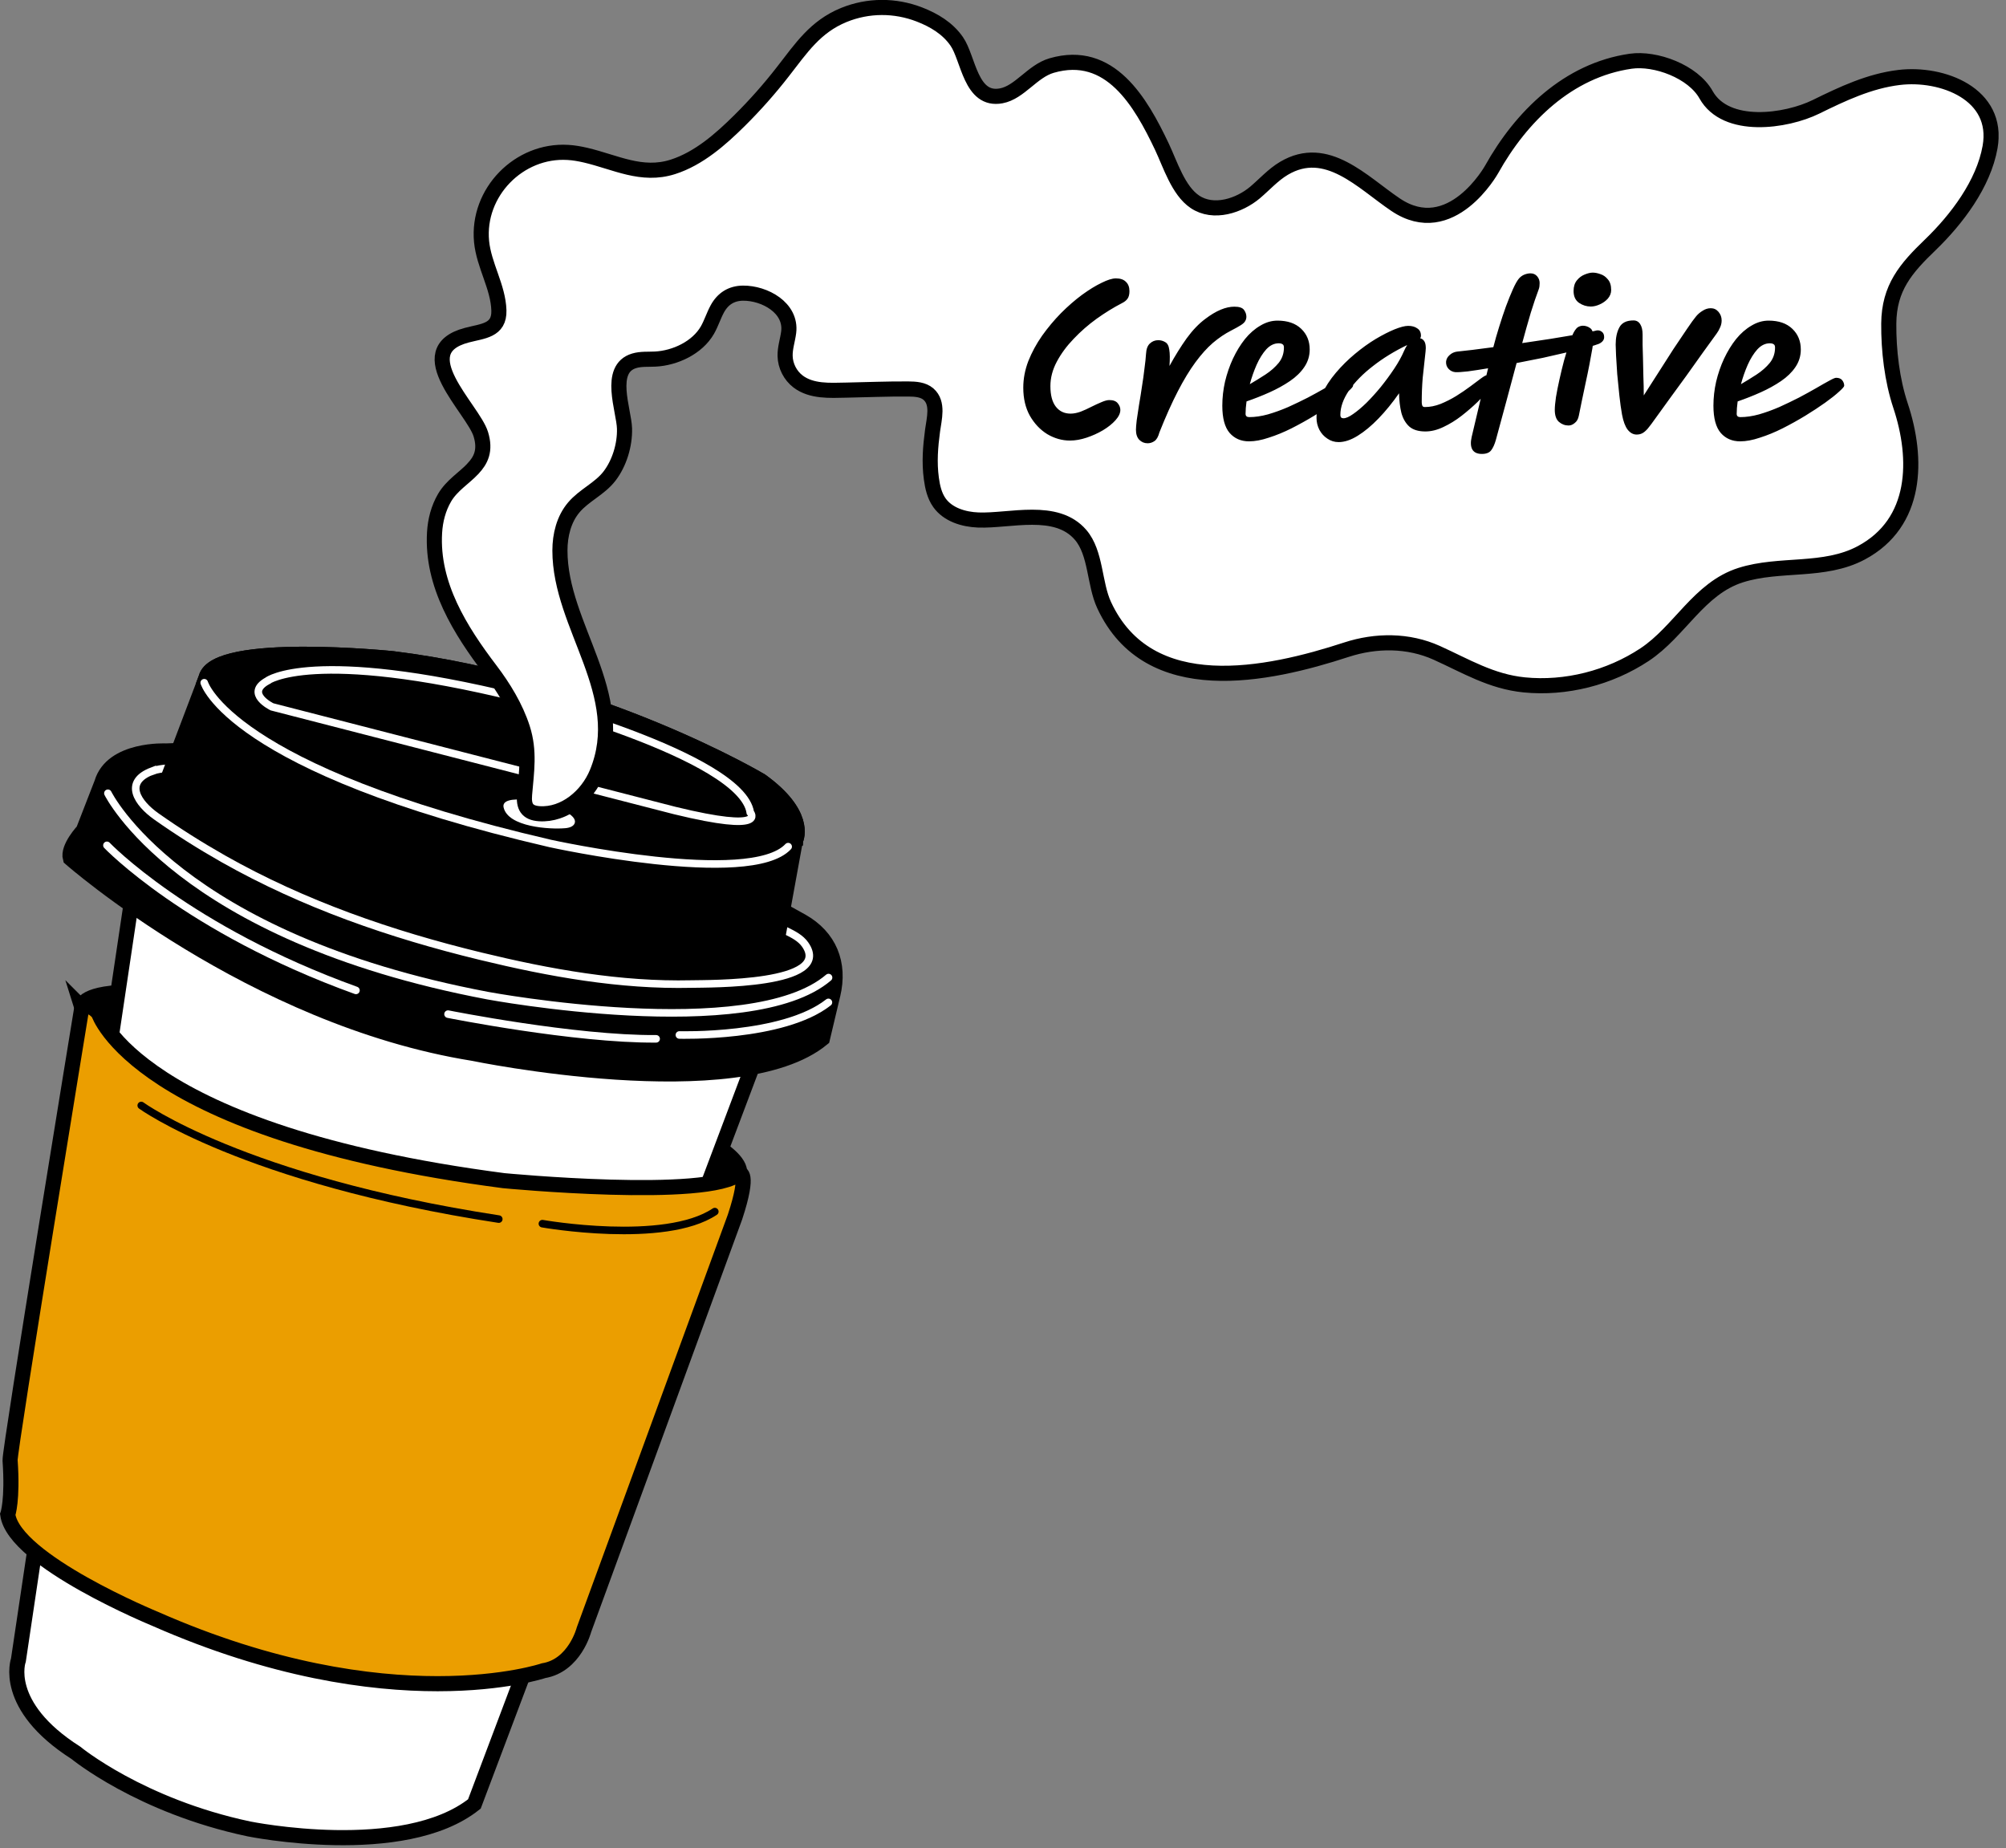 <svg width="165" height="152" viewBox="0 0 165 152" fill="none" xmlns="http://www.w3.org/2000/svg">
<rect x="0" y="0" width="165" height="152" fill="#808080" stroke="none"/>
<g clip-path="url(#clip0_745_4926)">
<path d="M6.733 82.856C6.733 82.856 5.866 78.264 38.936 86.638C38.936 86.638 61.214 92.916 60.833 96.505L54.883 107.944C54.883 107.944 10.483 96.379 10.52 95.706C10.556 95.032 6.728 82.851 6.728 82.851L6.733 82.856Z" fill="black" stroke="black" stroke-width="1.243" stroke-miterlimit="10"/>
<path d="M10.901 73.553L1.515 136.538C1.515 136.538 0.141 140.284 6.242 144.17C6.242 144.17 11.533 148.537 20.471 150.428C20.471 150.428 33.185 153.018 39.02 148.375L62.248 86.769C62.248 86.769 24.498 68.999 10.901 73.553Z" fill="white" stroke="black" stroke-width="1.243" stroke-miterlimit="10"/>
<path d="M5.788 70.6C5.788 70.6 20.706 83.722 38.931 86.641C38.931 86.641 60.708 91.155 67.644 85.43C67.644 85.43 68.496 81.857 68.501 81.825C69.117 79.24 68.224 77.056 65.936 75.766C54.032 69.064 40.169 64.739 26.697 62.629C22.393 61.955 18.021 61.584 13.659 61.767C13.659 61.767 9.209 61.543 8.373 64.4L6.853 68.312C6.853 68.312 5.537 69.712 5.788 70.6Z" fill="black" stroke="black" stroke-width="1.243" stroke-miterlimit="10"/>
<path d="M8.875 65.246C8.875 65.246 14.636 77.072 40.121 81.893C40.121 81.893 61.715 85.915 68.151 80.405" stroke="white" stroke-width="0.622" stroke-miterlimit="10" stroke-linecap="round"/>
<path d="M8.796 69.529C8.796 69.529 15.409 76.456 29.278 81.46" stroke="white" stroke-width="0.622" stroke-miterlimit="10" stroke-linecap="round"/>
<path d="M36.852 83.412C36.852 83.412 47.278 85.496 53.969 85.444" stroke="white" stroke-width="0.622" stroke-miterlimit="10" stroke-linecap="round"/>
<path d="M55.881 85.127C55.881 85.127 64.416 85.378 68.14 82.447" stroke="white" stroke-width="0.622" stroke-miterlimit="10" stroke-linecap="round"/>
<path d="M12.521 63.423C13.304 63.126 14.375 63.172 15.19 63.131C17.979 62.984 20.805 63.157 23.579 63.481C37.87 65.152 51.791 70.256 64.651 76.56C65.241 76.848 65.853 77.156 66.229 77.694C68.553 81.032 58.315 80.906 56.879 80.938C51.018 81.073 45.194 80.023 39.516 78.644C32.145 76.853 25 74.387 18.376 70.642C16.48 69.566 14.631 68.401 12.855 67.148C11.34 66.077 10.118 64.332 12.521 63.418V63.423Z" stroke="white" stroke-width="0.622" stroke-miterlimit="10" stroke-linecap="round"/>
<path d="M8.107 83.346C8.107 83.346 11.183 93.15 41.428 97.109C41.428 97.109 58.352 98.734 60.833 96.509C60.833 96.509 61.7 96.321 60.457 100.097L48.035 134.039C48.035 134.039 47.278 136.986 44.708 137.414C44.708 137.414 32.14 141.687 12.766 133.152C12.766 133.152 1.16 128.388 0.637 124.569C0.637 124.569 1.06 123.415 0.83 120.114C0.773 119.278 6.733 82.854 6.733 82.854C6.733 82.854 7.376 82.473 8.107 83.346Z" fill="#EB9E00" stroke="black" stroke-width="1.243" stroke-miterlimit="10"/>
<path d="M11.617 90.926C11.617 90.926 20.011 97.048 41.026 100.271" stroke="black" stroke-width="0.622" stroke-miterlimit="10" stroke-linecap="round"/>
<path d="M44.614 100.647C44.614 100.647 54.669 102.418 58.796 99.654" stroke="black" stroke-width="0.622" stroke-miterlimit="10" stroke-linecap="round"/>
<path d="M63.941 77.271C57.088 81.445 39.218 77.224 39.218 77.224C20.633 73.051 13.445 64.991 13.445 64.991L16.799 56.153L16.95 55.751C17.739 52.679 32.307 54.178 32.307 54.178C49.273 56.289 62.588 64.223 62.588 64.223C66.291 66.892 65.55 68.862 65.435 69.118C65.424 69.138 65.419 69.149 65.419 69.149L63.941 77.271Z" fill="black" stroke="black" stroke-width="1.243" stroke-miterlimit="10"/>
<path d="M65.435 69.123C60.305 71.275 50.543 71.16 39.908 68.423C28.818 65.566 19.933 60.676 16.799 56.153L16.95 55.751C17.739 52.679 32.307 54.178 32.307 54.178C49.273 56.289 62.588 64.223 62.588 64.223C66.291 66.892 65.55 68.862 65.435 69.118V69.123Z" fill="black" stroke="black" stroke-width="1.243" stroke-miterlimit="10"/>
<path d="M22.006 55.991C22.006 55.991 25.684 53.248 42.54 57.385C42.54 57.385 60.979 62.133 61.715 66.829C61.715 66.829 63.22 68.548 55.51 66.668L22.377 58.138C22.377 58.138 20.1 57.041 22.006 55.996V55.991Z" stroke="white" stroke-width="0.622" stroke-miterlimit="10"/>
<path d="M46.495 66.74C47.022 67.028 47.346 67.341 47.288 67.644C47.226 67.973 46.824 68.093 46.489 68.119C45.246 68.229 41.788 68.036 41.422 66.406C41.161 65.236 44.823 65.837 46.495 66.74Z" fill="white"/>
<path d="M16.799 56.154C16.799 56.154 18.852 63.264 45.256 69.375C45.256 69.375 61.69 72.995 64.829 69.636" stroke="white" stroke-width="0.622" stroke-miterlimit="10" stroke-linecap="round"/>
<path d="M38.894 38.56C38.179 39.318 37.16 39.929 36.57 40.932C36.058 41.809 35.802 42.802 35.744 43.81C35.494 48.093 37.855 51.838 40.341 55.108C41.412 56.519 42.42 58.159 42.979 59.898C43.585 61.794 43.308 63.445 43.146 65.362C43.068 66.313 43.324 66.861 44.374 66.929C46.432 67.054 48.307 65.477 49.096 63.57C51.775 57.103 46.05 51.535 46.056 45.278C46.056 44.008 46.38 42.697 47.2 41.731C48.041 40.738 49.315 40.211 50.12 39.176C50.95 38.106 51.404 36.591 51.368 35.248C51.326 33.734 49.942 30.338 52.167 29.675C52.726 29.508 53.322 29.565 53.901 29.534C55.526 29.45 57.354 28.604 58.19 27.147C58.508 26.588 58.697 25.961 59.005 25.397C59.464 24.561 60.169 24.122 61.115 24.112C62.886 24.096 65.121 25.308 64.871 27.324C64.787 27.983 64.562 28.62 64.578 29.278C64.594 30.093 65.001 30.887 65.644 31.378C66.751 32.219 68.271 32.114 69.582 32.088C71.29 32.057 72.998 31.979 74.712 31.994C75.291 31.999 75.929 32.036 76.368 32.417C77.214 33.149 76.832 34.465 76.707 35.41C76.529 36.742 76.425 38.022 76.608 39.364C76.702 40.065 76.864 40.775 77.271 41.349C77.971 42.331 79.256 42.723 80.463 42.77C83.075 42.87 86.877 41.658 88.883 43.993C90.163 45.486 89.996 47.994 90.816 49.764C94.472 57.662 104.261 55.557 110.749 53.437C113.172 52.648 115.836 52.637 118.182 53.698C120.584 54.784 122.663 56.059 125.369 56.331C128.785 56.67 132.374 55.761 135.273 53.844C138.167 51.927 139.739 48.396 143.176 47.304C146.404 46.28 150.029 47.106 153.095 45.471C157.729 43 157.781 37.74 156.324 33.363C155.624 31.258 155.342 28.829 155.357 26.614C155.383 23.673 156.752 22.08 158.768 20.142C160.946 18.042 163.151 15.133 163.689 12.098C164.467 7.726 159.75 5.939 156.193 6.373C153.769 6.665 151.539 7.721 149.371 8.786C146.916 9.993 141.964 10.714 140.329 7.794C139.253 5.871 136.166 4.743 134.129 5.036C128.979 5.777 125.118 9.591 122.69 13.937C122.69 13.937 119.357 19.907 114.792 16.836C112.054 14.992 109.124 11.764 105.614 13.842C104.721 14.37 104.021 15.164 103.232 15.833C101.947 16.914 99.821 17.635 98.28 16.595C96.917 15.676 96.259 13.524 95.58 12.087C93.825 8.384 91.307 3.996 86.501 5.391C84.913 5.851 83.874 7.6 82.354 7.883C79.826 8.353 79.669 4.801 78.692 3.401C77.95 2.33 76.832 1.661 75.636 1.196C73.62 0.413 71.405 0.418 69.405 1.233C67.049 2.199 65.9 3.965 64.4 5.887C63.298 7.308 62.102 8.656 60.828 9.92C59.292 11.44 57.479 13.049 55.338 13.728C52.773 14.543 50.621 13.336 48.161 12.761C47.685 12.652 47.2 12.563 46.709 12.537C42.676 12.291 39.228 15.838 39.61 19.86C39.798 21.824 40.978 23.59 41.036 25.533C41.083 27.209 39.709 27.22 38.393 27.57C33.519 28.86 38.905 33.629 39.547 35.708C39.96 37.045 39.558 37.855 38.899 38.55L38.894 38.56Z" fill="white"/>
<path d="M38.894 38.56C38.179 39.318 37.16 39.929 36.57 40.932C36.058 41.809 35.802 42.802 35.744 43.81C35.494 48.093 37.855 51.838 40.341 55.108C41.412 56.519 42.42 58.159 42.979 59.898C43.585 61.794 43.308 63.445 43.146 65.362C43.068 66.313 43.324 66.861 44.374 66.929C46.432 67.054 48.307 65.477 49.096 63.57C51.775 57.103 46.05 51.535 46.056 45.278C46.056 44.008 46.38 42.697 47.2 41.731C48.041 40.738 49.315 40.211 50.12 39.176C50.95 38.106 51.404 36.591 51.368 35.248C51.326 33.734 49.942 30.338 52.167 29.675C52.726 29.508 53.322 29.565 53.901 29.534C55.526 29.45 57.354 28.604 58.19 27.147C58.508 26.588 58.697 25.961 59.005 25.397C59.464 24.561 60.169 24.122 61.115 24.112C62.886 24.096 65.121 25.308 64.871 27.324C64.787 27.983 64.562 28.62 64.578 29.278C64.594 30.093 65.001 30.887 65.644 31.378C66.751 32.219 68.271 32.114 69.582 32.088C71.29 32.057 72.998 31.979 74.712 31.994C75.291 31.999 75.929 32.036 76.368 32.417C77.214 33.149 76.832 34.465 76.707 35.41C76.529 36.742 76.425 38.022 76.608 39.364C76.702 40.065 76.864 40.775 77.271 41.349C77.971 42.331 79.256 42.723 80.463 42.77C83.075 42.87 86.877 41.658 88.883 43.993C90.163 45.486 89.996 47.994 90.816 49.764C94.472 57.662 104.261 55.557 110.749 53.437C113.172 52.648 115.836 52.637 118.182 53.698C120.584 54.784 122.663 56.059 125.369 56.331C128.785 56.67 132.374 55.761 135.273 53.844C138.167 51.927 139.739 48.396 143.176 47.304C146.404 46.28 150.029 47.106 153.095 45.471C157.729 43 157.781 37.74 156.324 33.363C155.624 31.258 155.342 28.829 155.357 26.614C155.383 23.673 156.752 22.08 158.768 20.142C160.946 18.042 163.151 15.133 163.689 12.098C164.467 7.726 159.75 5.939 156.193 6.373C153.769 6.665 151.539 7.721 149.371 8.786C146.916 9.993 141.964 10.714 140.329 7.794C139.253 5.871 136.166 4.743 134.129 5.036C128.979 5.777 125.118 9.591 122.69 13.937C122.69 13.937 119.357 19.907 114.792 16.836C112.054 14.992 109.124 11.764 105.614 13.842C104.721 14.37 104.021 15.164 103.232 15.833C101.947 16.914 99.821 17.635 98.28 16.595C96.917 15.676 96.259 13.524 95.58 12.087C93.825 8.384 91.307 3.996 86.501 5.391C84.913 5.851 83.874 7.6 82.354 7.883C79.826 8.353 79.669 4.801 78.692 3.401C77.95 2.33 76.832 1.661 75.636 1.196C73.62 0.413 71.405 0.418 69.405 1.233C67.049 2.199 65.9 3.965 64.4 5.887C63.298 7.308 62.102 8.656 60.828 9.92C59.292 11.44 57.479 13.049 55.338 13.728C52.773 14.543 50.621 13.336 48.161 12.761C47.685 12.652 47.2 12.563 46.709 12.537C42.676 12.291 39.228 15.838 39.61 19.86C39.798 21.824 40.978 23.59 41.036 25.533C41.083 27.209 39.709 27.22 38.393 27.57C33.519 28.86 38.905 33.629 39.547 35.708C39.96 37.045 39.558 37.855 38.899 38.55L38.894 38.56Z" stroke="black" stroke-width="1.243" stroke-miterlimit="10"/>
<path d="M91.244 32.905C91.573 32.905 91.807 32.995 91.945 33.176C92.083 33.346 92.152 33.527 92.152 33.718C92.152 33.984 92.019 34.265 91.754 34.563C91.488 34.86 91.143 35.136 90.718 35.391C90.303 35.636 89.857 35.837 89.379 35.997C88.901 36.156 88.444 36.236 88.008 36.236C87.361 36.236 86.739 36.061 86.144 35.71C85.56 35.349 85.082 34.844 84.71 34.196C84.349 33.548 84.168 32.778 84.168 31.885C84.168 31.152 84.306 30.424 84.582 29.702C84.869 28.98 85.246 28.284 85.714 27.614C86.192 26.945 86.712 26.323 87.275 25.75C87.849 25.176 88.423 24.677 88.997 24.252C89.581 23.827 90.118 23.497 90.606 23.264C91.095 23.019 91.488 22.897 91.785 22.897C92.157 22.897 92.433 22.993 92.614 23.184C92.805 23.365 92.901 23.62 92.901 23.949C92.901 24.215 92.848 24.422 92.742 24.57C92.646 24.709 92.492 24.831 92.279 24.937C91.6 25.288 90.909 25.713 90.208 26.212C89.517 26.711 88.885 27.264 88.311 27.869C87.738 28.464 87.275 29.091 86.925 29.75C86.574 30.409 86.399 31.078 86.399 31.758C86.399 32.502 86.548 33.065 86.845 33.447C87.143 33.83 87.546 34.021 88.056 34.021C88.311 34.021 88.588 33.968 88.885 33.861C89.183 33.745 89.475 33.612 89.761 33.463C90.059 33.314 90.335 33.187 90.59 33.081C90.856 32.964 91.074 32.905 91.244 32.905ZM94.392 36.459C94.126 36.459 93.898 36.363 93.707 36.172C93.526 35.981 93.436 35.705 93.436 35.343C93.436 35.184 93.457 34.924 93.499 34.563C93.552 34.191 93.616 33.766 93.691 33.288C93.775 32.81 93.855 32.31 93.93 31.79C94.015 31.269 94.084 30.775 94.137 30.308C94.201 29.84 94.243 29.442 94.264 29.112C94.285 28.709 94.392 28.422 94.583 28.252C94.774 28.071 95.003 27.981 95.268 27.981C95.481 27.981 95.672 28.034 95.842 28.14C96.023 28.236 96.134 28.443 96.177 28.762C96.23 29.07 96.235 29.516 96.193 30.1C96.66 29.25 97.133 28.491 97.611 27.822C98.1 27.152 98.61 26.621 99.141 26.228C100.023 25.558 100.819 25.224 101.531 25.224C101.935 25.224 102.201 25.314 102.328 25.495C102.456 25.675 102.519 25.861 102.519 26.052C102.519 26.18 102.487 26.297 102.424 26.403C102.371 26.509 102.254 26.621 102.073 26.738C101.892 26.855 101.616 27.009 101.244 27.2C100.745 27.455 100.251 27.79 99.762 28.204C99.284 28.618 98.806 29.149 98.328 29.798C97.85 30.446 97.367 31.242 96.878 32.188C96.389 33.134 95.884 34.26 95.364 35.567C95.268 35.928 95.13 36.167 94.95 36.284C94.779 36.401 94.594 36.459 94.392 36.459ZM102.738 36.3C102.08 36.3 101.549 36.071 101.145 35.614C100.741 35.147 100.539 34.398 100.539 33.367C100.539 32.709 100.614 32.05 100.762 31.391C100.922 30.722 101.14 30.09 101.416 29.495C101.703 28.889 102.032 28.353 102.404 27.885C102.786 27.418 103.206 27.051 103.663 26.786C104.12 26.509 104.592 26.371 105.081 26.371C105.91 26.371 106.558 26.594 107.025 27.041C107.493 27.487 107.727 28.055 107.727 28.746C107.727 29.277 107.578 29.76 107.28 30.196C106.993 30.621 106.6 31.003 106.101 31.343C105.602 31.683 105.044 31.991 104.428 32.268C103.812 32.544 103.179 32.794 102.531 33.017C102.478 33.399 102.452 33.739 102.452 34.037C102.452 34.217 102.553 34.308 102.754 34.308C103.233 34.308 103.742 34.233 104.284 34.084C104.837 33.925 105.395 33.723 105.958 33.479C106.521 33.224 107.063 32.964 107.583 32.698C108.104 32.422 108.577 32.161 109.001 31.917C109.437 31.662 109.793 31.46 110.069 31.312C110.356 31.152 110.542 31.073 110.627 31.073C110.861 31.073 111.031 31.142 111.137 31.28C111.243 31.418 111.296 31.567 111.296 31.726C111.296 31.8 111.153 31.965 110.866 32.22C110.59 32.475 110.207 32.778 109.719 33.128C109.241 33.468 108.699 33.824 108.093 34.196C107.498 34.557 106.877 34.903 106.229 35.232C105.591 35.551 104.97 35.806 104.364 35.997C103.769 36.199 103.227 36.3 102.738 36.3ZM102.802 31.598C103.238 31.343 103.668 31.078 104.093 30.802C104.529 30.515 104.89 30.196 105.177 29.845C105.464 29.484 105.607 29.064 105.607 28.586C105.607 28.448 105.57 28.358 105.495 28.316C105.421 28.262 105.315 28.236 105.177 28.236C104.805 28.236 104.465 28.401 104.157 28.73C103.859 29.059 103.594 29.484 103.36 30.005C103.137 30.515 102.951 31.046 102.802 31.598ZM110.105 36.363C109.765 36.363 109.457 36.268 109.181 36.077C108.904 35.896 108.687 35.657 108.527 35.359C108.368 35.051 108.288 34.722 108.288 34.371C108.288 33.713 108.432 33.07 108.718 32.443C109.016 31.816 109.404 31.221 109.882 30.658C110.36 30.095 110.88 29.58 111.444 29.112C112.017 28.634 112.586 28.225 113.149 27.885C113.722 27.545 114.243 27.28 114.71 27.088C115.189 26.897 115.56 26.802 115.826 26.802C116.134 26.802 116.384 26.871 116.575 27.009C116.777 27.136 116.878 27.338 116.878 27.614C116.878 27.699 116.857 27.768 116.814 27.822C116.952 27.853 117.064 27.933 117.149 28.061C117.234 28.188 117.276 28.379 117.276 28.634C117.276 28.741 117.25 29.017 117.197 29.463C117.143 29.909 117.085 30.451 117.021 31.088C116.968 31.726 116.942 32.39 116.942 33.081C116.942 33.187 116.958 33.282 116.989 33.367C117.021 33.442 117.09 33.479 117.197 33.479C117.622 33.479 118.052 33.394 118.487 33.224C118.934 33.043 119.364 32.825 119.778 32.571C120.203 32.305 120.586 32.045 120.926 31.79C121.276 31.524 121.568 31.306 121.802 31.136C122.047 30.956 122.206 30.865 122.28 30.865C122.642 30.865 122.822 31.046 122.822 31.407C122.822 31.503 122.705 31.705 122.472 32.013C122.248 32.31 121.94 32.656 121.547 33.049C121.154 33.431 120.713 33.814 120.224 34.196C119.746 34.568 119.247 34.876 118.726 35.12C118.217 35.365 117.722 35.487 117.244 35.487C116.66 35.487 116.214 35.349 115.906 35.072C115.608 34.796 115.396 34.425 115.268 33.957C115.151 33.479 115.088 32.942 115.077 32.347C114.535 33.123 113.972 33.814 113.388 34.419C112.814 35.014 112.246 35.487 111.683 35.837C111.119 36.188 110.594 36.363 110.105 36.363ZM115.746 28.379C114.705 28.879 113.77 29.452 112.942 30.1C112.113 30.738 111.454 31.407 110.965 32.108C110.487 32.81 110.248 33.484 110.248 34.132C110.248 34.313 110.333 34.403 110.503 34.403C110.705 34.403 110.971 34.286 111.3 34.053C111.64 33.819 112.007 33.511 112.4 33.128C112.793 32.735 113.186 32.3 113.579 31.822C113.972 31.333 114.339 30.834 114.679 30.323C115.019 29.814 115.29 29.325 115.491 28.857C115.566 28.687 115.651 28.528 115.746 28.379ZM131.947 27.726C131.947 27.853 131.905 27.965 131.82 28.061C131.735 28.156 131.628 28.23 131.501 28.284C131.32 28.358 131.007 28.454 130.561 28.57C130.114 28.687 129.573 28.82 128.935 28.969C128.308 29.118 127.634 29.272 126.911 29.431C126.189 29.58 125.466 29.723 124.744 29.861C124.468 30.881 124.186 31.933 123.899 33.017C123.612 34.09 123.326 35.147 123.039 36.188C122.932 36.56 122.805 36.842 122.656 37.033C122.507 37.235 122.252 37.336 121.891 37.336C121.498 37.336 121.233 37.208 121.094 36.953C120.967 36.709 120.951 36.374 121.047 35.949C121.323 34.791 121.578 33.713 121.812 32.714C122.056 31.715 122.252 30.908 122.401 30.292C121.764 30.398 121.206 30.483 120.728 30.547C120.25 30.6 119.91 30.621 119.708 30.61C119.485 30.589 119.299 30.499 119.15 30.339C119.001 30.18 118.932 29.983 118.943 29.75C118.964 29.537 119.06 29.357 119.23 29.208C119.4 29.049 119.602 28.953 119.835 28.921C120.165 28.889 120.59 28.841 121.11 28.778C121.631 28.714 122.205 28.64 122.832 28.555C122.97 28.013 123.129 27.455 123.31 26.881C123.49 26.297 123.676 25.739 123.867 25.208C124.069 24.666 124.26 24.193 124.441 23.79C124.622 23.386 124.786 23.094 124.935 22.913C125.052 22.775 125.195 22.669 125.365 22.594C125.546 22.52 125.721 22.483 125.891 22.483C126.114 22.483 126.295 22.562 126.433 22.722C126.571 22.881 126.64 23.067 126.64 23.28C126.64 23.365 126.635 23.455 126.624 23.55C126.614 23.636 126.593 23.721 126.561 23.805C126.359 24.337 126.141 24.98 125.907 25.734C125.684 26.488 125.45 27.317 125.206 28.22C126.003 28.103 126.784 27.986 127.549 27.869C128.324 27.742 129.025 27.625 129.652 27.519C130.29 27.402 130.8 27.301 131.182 27.216C131.395 27.142 131.575 27.157 131.724 27.264C131.873 27.359 131.947 27.513 131.947 27.726ZM129.018 34.997C128.72 34.997 128.455 34.896 128.221 34.694C127.998 34.492 127.886 34.163 127.886 33.706C127.886 33.462 127.918 33.116 127.982 32.67C128.056 32.224 128.152 31.741 128.269 31.22C128.386 30.689 128.513 30.163 128.651 29.642C128.8 29.122 128.943 28.66 129.081 28.256C129.22 27.841 129.342 27.533 129.448 27.331C129.586 27.087 129.714 26.938 129.831 26.885C129.958 26.822 130.08 26.79 130.197 26.79C130.41 26.79 130.606 26.853 130.787 26.981C130.978 27.108 131.074 27.39 131.074 27.826C131.074 27.995 131.042 28.272 130.978 28.654C130.914 29.026 130.834 29.462 130.739 29.961C130.643 30.46 130.537 30.976 130.42 31.507C130.314 32.038 130.208 32.543 130.101 33.021C130.006 33.488 129.926 33.881 129.862 34.2C129.809 34.466 129.698 34.662 129.528 34.79C129.368 34.928 129.198 34.997 129.018 34.997ZM130.85 25.212C130.5 25.212 130.176 25.111 129.878 24.909C129.581 24.697 129.432 24.373 129.432 23.937C129.432 23.576 129.522 23.284 129.703 23.061C129.884 22.837 130.096 22.678 130.34 22.582C130.595 22.476 130.819 22.423 131.01 22.423C131.201 22.423 131.414 22.465 131.647 22.55C131.881 22.625 132.083 22.768 132.253 22.981C132.433 23.183 132.524 23.475 132.524 23.857C132.524 24.112 132.433 24.346 132.253 24.558C132.072 24.76 131.849 24.92 131.584 25.037C131.329 25.154 131.084 25.212 130.85 25.212ZM134.615 35.742C134.339 35.742 134.095 35.609 133.882 35.343C133.68 35.078 133.526 34.669 133.42 34.116C133.335 33.649 133.261 33.118 133.197 32.523C133.133 31.928 133.075 31.343 133.022 30.77C132.979 30.185 132.947 29.675 132.926 29.24C132.905 28.804 132.894 28.507 132.894 28.347C132.894 27.774 132.995 27.301 133.197 26.929C133.399 26.547 133.787 26.355 134.36 26.355C134.605 26.355 134.791 26.462 134.918 26.674C135.046 26.876 135.109 27.157 135.109 27.519C135.109 27.742 135.109 28.023 135.109 28.363C135.12 28.693 135.131 29.064 135.141 29.479C135.152 29.936 135.162 30.43 135.173 30.961C135.194 31.482 135.205 32.002 135.205 32.523C135.577 31.938 135.975 31.317 136.4 30.658C136.825 29.989 137.24 29.341 137.643 28.714C138.058 28.087 138.429 27.535 138.759 27.056C139.088 26.568 139.338 26.223 139.508 26.021C139.657 25.84 139.837 25.686 140.05 25.558C140.262 25.42 140.485 25.351 140.719 25.351C140.974 25.351 141.186 25.452 141.356 25.654C141.526 25.856 141.611 26.09 141.611 26.355C141.611 26.557 141.569 26.748 141.484 26.929C141.41 27.11 141.314 27.28 141.197 27.439C140.878 27.885 140.501 28.406 140.066 29.001C139.641 29.596 139.194 30.223 138.727 30.881C138.259 31.529 137.803 32.156 137.356 32.762C136.921 33.367 136.533 33.904 136.193 34.371C135.917 34.764 135.694 35.062 135.524 35.264C135.354 35.455 135.2 35.583 135.062 35.646C134.934 35.71 134.785 35.742 134.615 35.742ZM143.134 36.3C142.476 36.3 141.944 36.071 141.541 35.614C141.137 35.147 140.935 34.398 140.935 33.367C140.935 32.709 141.01 32.05 141.158 31.391C141.318 30.722 141.535 30.09 141.812 29.495C142.099 28.889 142.428 28.353 142.8 27.885C143.182 27.418 143.602 27.051 144.059 26.786C144.516 26.509 144.988 26.371 145.477 26.371C146.306 26.371 146.954 26.594 147.421 27.041C147.889 27.487 148.122 28.055 148.122 28.746C148.122 29.277 147.974 29.76 147.676 30.196C147.389 30.621 146.996 31.003 146.497 31.343C145.998 31.683 145.44 31.991 144.824 32.268C144.207 32.544 143.575 32.794 142.927 33.017C142.874 33.399 142.848 33.739 142.848 34.037C142.848 34.217 142.948 34.308 143.15 34.308C143.628 34.308 144.138 34.233 144.68 34.084C145.233 33.925 145.79 33.723 146.354 33.479C146.917 33.224 147.458 32.964 147.979 32.698C148.5 32.422 148.972 32.161 149.397 31.917C149.833 31.662 150.189 31.46 150.465 31.312C150.752 31.152 150.938 31.073 151.023 31.073C151.257 31.073 151.427 31.142 151.533 31.28C151.639 31.418 151.692 31.567 151.692 31.726C151.692 31.8 151.549 31.965 151.262 32.22C150.986 32.475 150.603 32.778 150.115 33.128C149.636 33.468 149.095 33.824 148.489 34.196C147.894 34.557 147.273 34.903 146.624 35.232C145.987 35.551 145.365 35.806 144.76 35.997C144.165 36.199 143.623 36.3 143.134 36.3ZM143.198 31.598C143.634 31.343 144.064 31.078 144.489 30.802C144.925 30.515 145.286 30.196 145.573 29.845C145.86 29.484 146.003 29.064 146.003 28.586C146.003 28.448 145.966 28.358 145.891 28.316C145.817 28.262 145.711 28.236 145.573 28.236C145.201 28.236 144.861 28.401 144.553 28.73C144.255 29.059 143.99 29.484 143.756 30.005C143.533 30.515 143.347 31.046 143.198 31.598Z" fill="black"/>
</g>
<defs>
<clipPath id="clip0_745_4926">
<rect width="164.389" height="151.769" fill="white"/>
</clipPath>
</defs>
</svg>
